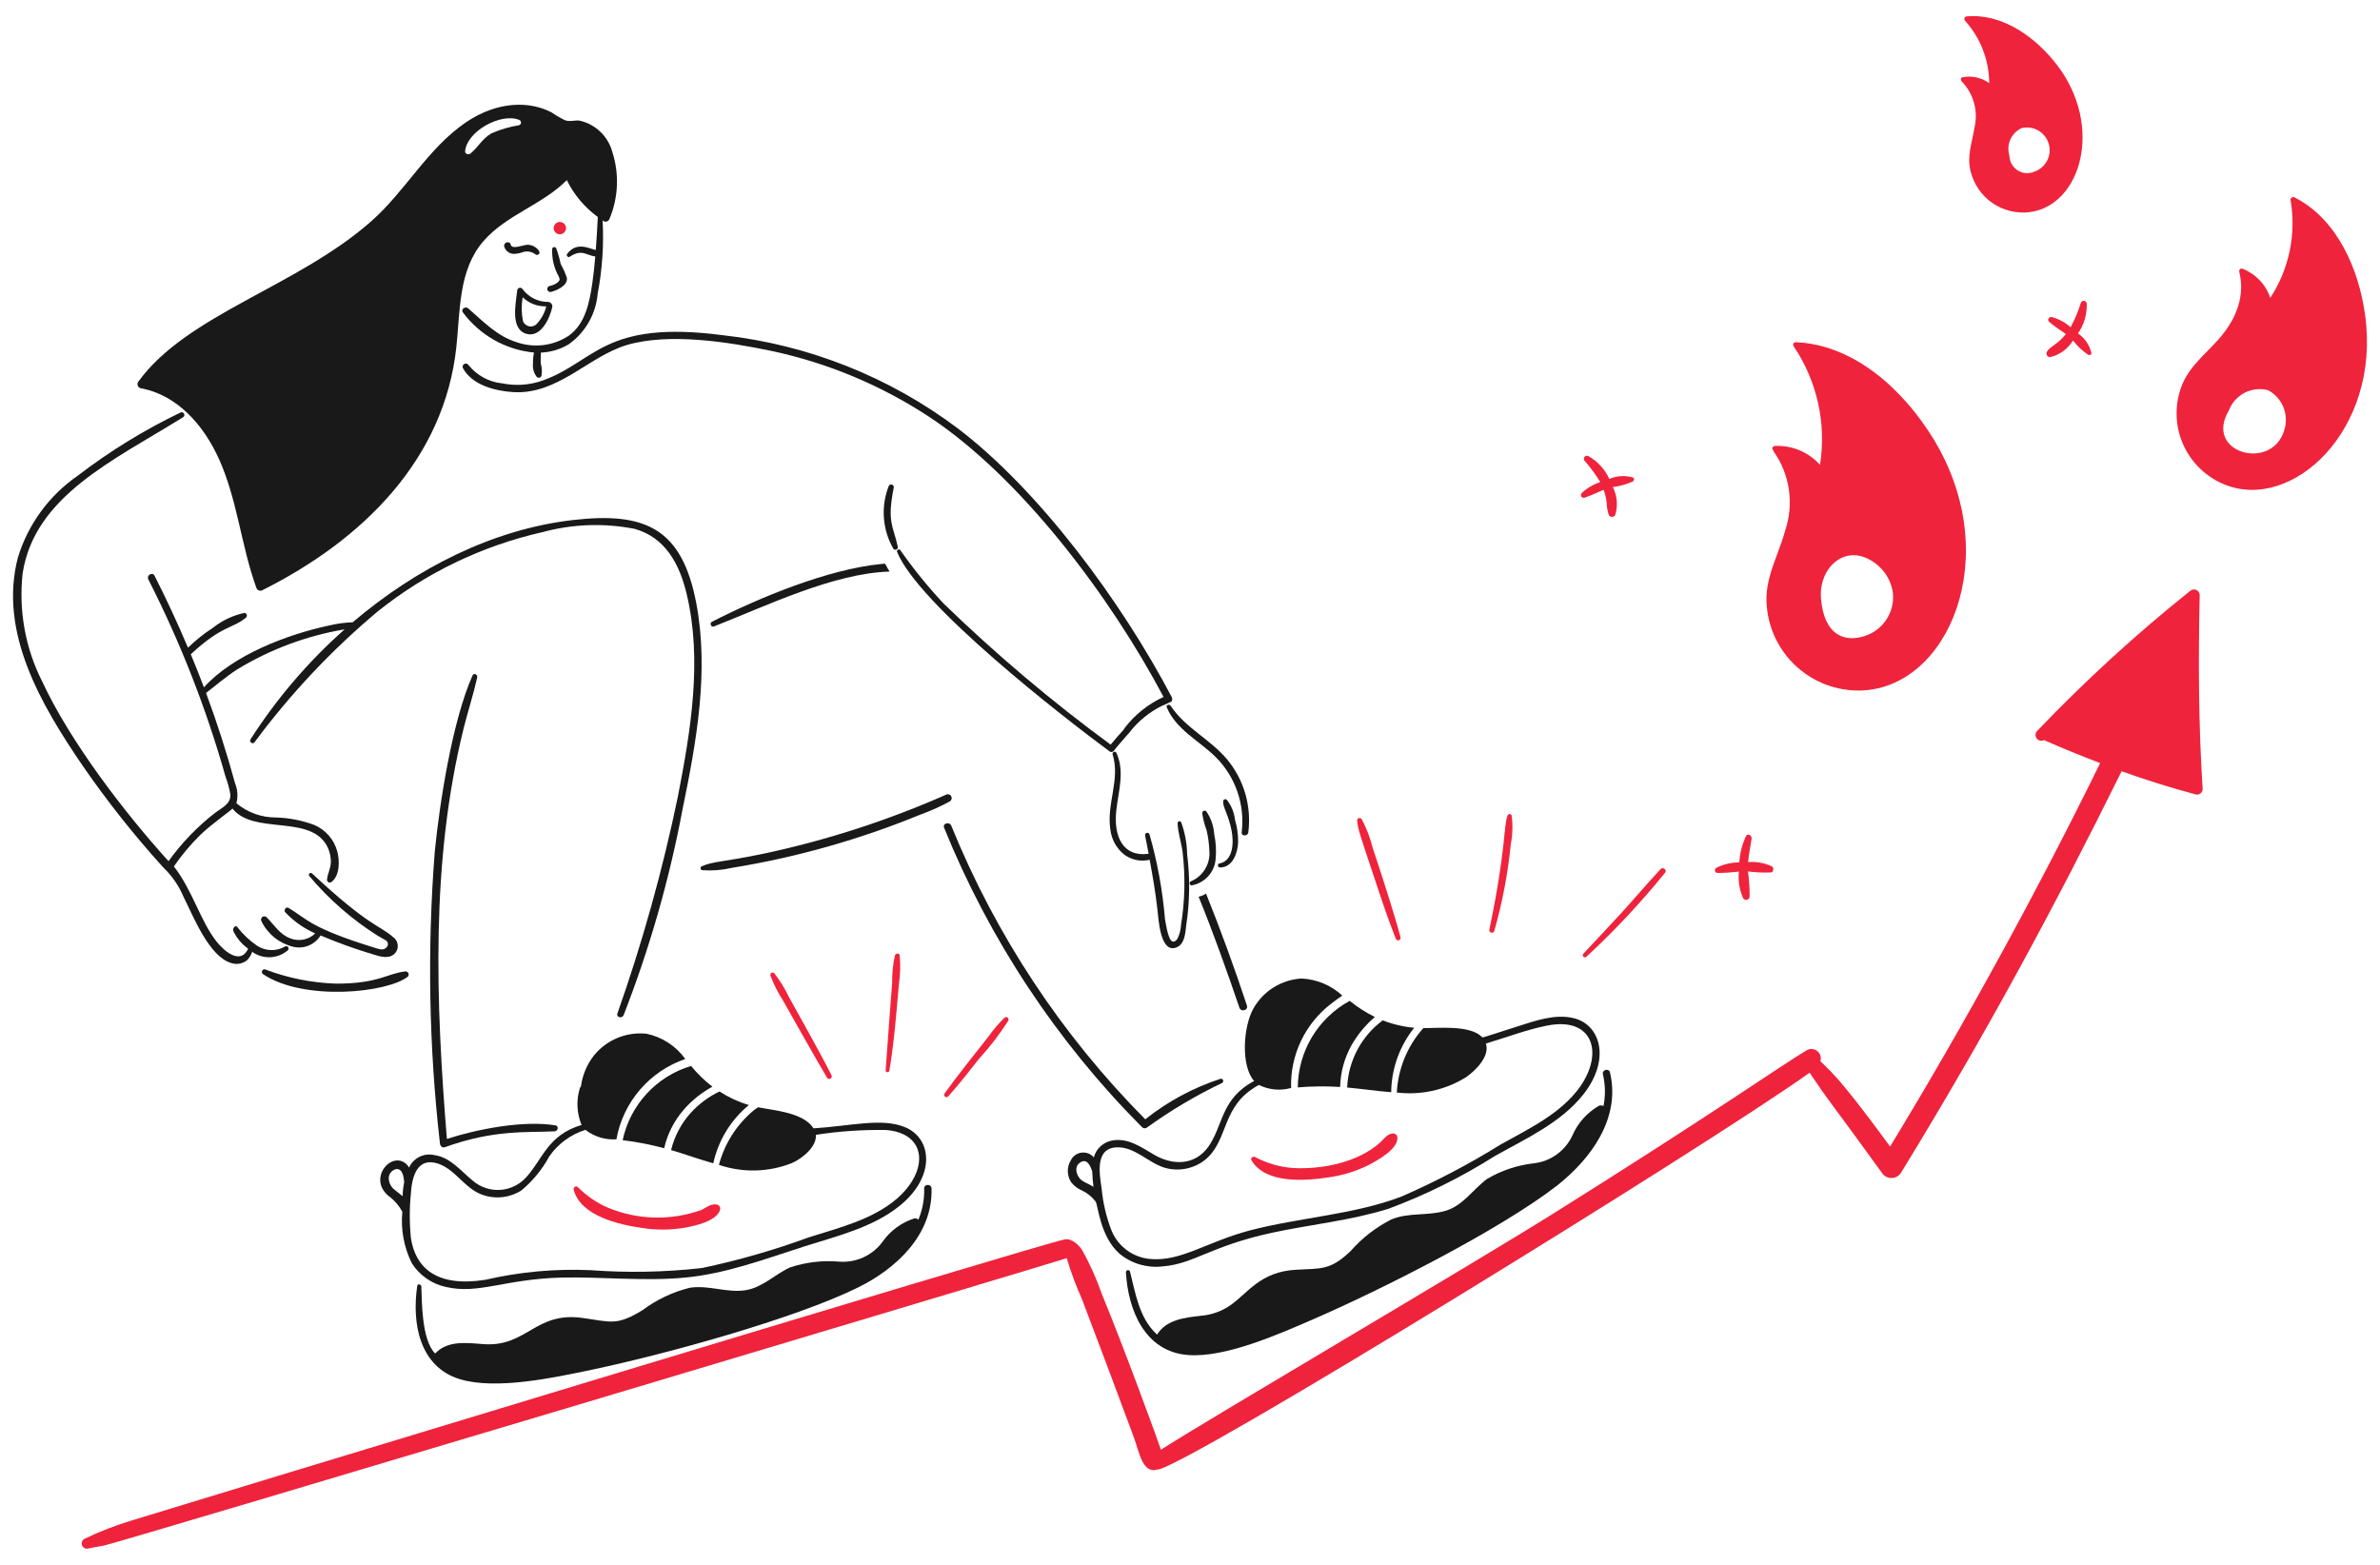 <svg width="146" height="96" viewBox="0 0 146 96" fill="none" xmlns="http://www.w3.org/2000/svg">
<path d="M57.145 72.91C57.136 72.624 56.689 72.616 56.694 72.91C56.712 73.566 56.59 74.218 56.339 74.824C56.306 74.793 56.267 74.769 56.223 74.756C56.179 74.743 56.133 74.74 56.089 74.748C55.314 74.994 54.64 75.483 54.166 76.143C53.864 76.567 53.457 76.906 52.985 77.127C52.513 77.347 51.992 77.44 51.472 77.398C50.457 77.311 49.434 77.432 48.467 77.753C47.541 78.169 46.779 78.983 45.756 79.148C44.616 79.338 43.47 78.819 42.319 79.001C41.273 79.259 40.289 79.724 39.426 80.368C37.823 81.356 37.467 81.091 35.728 80.853C32.806 80.443 32.313 82.683 29.605 82.456C28.601 82.379 27.449 82.228 26.695 83.035C25.847 82.195 25.883 79.752 25.847 78.921C25.838 78.783 25.613 78.74 25.596 78.887C25.258 81.156 25.717 83.858 28.219 84.612C30.429 85.282 33.987 84.522 36.378 84.014C40.776 83.089 48.69 80.923 52.607 78.998C54.962 77.847 57.227 75.759 57.145 72.91ZM42.361 68.285C41.782 68.932 41.372 69.711 41.167 70.555C42.016 70.805 42.881 71.118 43.756 71.369C44.061 69.965 44.83 68.705 45.939 67.792H45.93C45.296 67.6 44.692 67.32 44.137 66.961C43.464 67.282 42.861 67.732 42.361 68.285Z" fill="#191919"/>
<path d="M27.371 78.955C29.358 79.415 30.953 78.469 34.455 78.375C36.984 78.323 39.521 78.617 42.05 78.375C44.578 78.132 46.969 77.223 49.359 76.46C51.342 75.829 53.533 75.309 55.188 73.975C57.38 72.211 57.21 69.877 55.543 69.16C54.099 68.552 52.181 69.084 49.905 69.221C49.282 68.242 47.478 68.126 46.51 67.929C46.41 67.988 46.315 68.055 46.224 68.128C45.19 68.993 44.448 70.158 44.102 71.462C45.563 71.958 47.153 71.918 48.587 71.35C49.236 71.055 50.11 70.345 50.05 69.618C51.471 69.399 52.907 69.3 54.345 69.323C56.894 69.518 56.99 71.845 54.995 73.558C53.497 74.831 51.453 75.325 49.626 75.905C47.484 76.691 45.288 77.322 43.056 77.792C40.785 78.048 38.495 78.091 36.216 77.922C34.054 77.826 31.89 78.024 29.782 78.511C26.809 78.985 25.495 77.801 25.209 75.965C25.114 75.041 25.114 74.109 25.209 73.185C25.27 72.189 25.599 70.951 26.889 71.392C27.92 71.747 28.465 72.836 29.479 73.254C29.887 73.421 30.329 73.487 30.767 73.446C31.206 73.405 31.629 73.259 31.999 73.02C32.69 72.44 33.266 71.735 33.696 70.942C34.233 70.168 35.013 69.595 35.913 69.314C36.453 69.734 37.13 69.941 37.813 69.894C38.014 68.771 38.512 67.721 39.255 66.855C39.998 65.989 40.959 65.337 42.038 64.966C41.466 64.171 40.617 63.618 39.657 63.417C39.052 63.353 38.44 63.441 37.877 63.674C37.315 63.907 36.819 64.277 36.436 64.75C36.004 65.3 35.729 65.956 35.639 66.65C35.6 66.684 35.574 66.729 35.563 66.78C35.343 67.515 35.382 68.304 35.676 69.014C33.601 69.633 33.3 71.094 32.307 72.192C31.901 72.661 31.326 72.95 30.707 72.996C30.089 73.041 29.477 72.84 29.007 72.435C28.254 71.827 27.648 71.006 26.635 70.859C26.328 70.791 26.008 70.83 25.727 70.97C25.446 71.111 25.222 71.343 25.093 71.629C25.035 71.519 24.952 71.424 24.85 71.352C24.09 70.773 22.976 71.856 23.43 72.867C23.554 73.108 23.737 73.314 23.962 73.465C24.257 73.707 24.501 74.004 24.681 74.34C24.576 75.431 24.78 76.529 25.27 77.509C25.507 77.877 25.815 78.195 26.175 78.443C26.536 78.691 26.943 78.865 27.371 78.955ZM24.103 72.901C24.016 72.809 23.949 72.7 23.905 72.581C23.862 72.462 23.843 72.336 23.85 72.209C23.867 72.091 23.919 71.98 24.001 71.893C24.082 71.806 24.189 71.746 24.306 71.721C24.729 71.686 24.758 72.261 24.796 72.495C24.741 72.789 24.706 73.087 24.693 73.386C24.504 73.213 24.271 73.056 24.106 72.901H24.103Z" fill="#191919"/>
<path d="M38.197 69.948C39.056 70.05 39.907 70.215 40.743 70.442C40.94 69.575 41.347 68.769 41.929 68.095C42.429 67.516 43.031 67.031 43.704 66.666C43.219 66.296 42.78 65.868 42.396 65.394C41.352 65.706 40.411 66.293 39.672 67.095C38.933 67.896 38.423 68.882 38.197 69.948ZM98.764 65.792C98.696 65.505 98.262 65.627 98.332 65.912C98.481 66.549 98.493 67.211 98.366 67.853C98.323 67.831 98.277 67.818 98.229 67.815C98.182 67.812 98.134 67.819 98.089 67.835C97.365 68.25 96.793 68.888 96.46 69.654C96.245 70.122 95.911 70.526 95.492 70.827C95.073 71.128 94.583 71.314 94.07 71.369C93.068 71.485 92.101 71.809 91.232 72.32C90.365 72.952 89.76 73.956 88.686 74.277C87.594 74.606 86.416 74.364 85.342 74.814C84.399 75.295 83.556 75.95 82.856 76.745C81.612 77.939 81.069 77.809 79.487 77.897C77.311 78.023 76.564 79.31 75.495 80.062C74.958 80.439 74.33 80.666 73.676 80.72C72.681 80.833 71.555 80.948 70.983 81.872C70.966 81.863 70.957 81.846 70.94 81.838C69.876 80.833 69.658 79.352 69.32 78.01C69.311 77.981 69.292 77.956 69.266 77.94C69.24 77.924 69.21 77.917 69.18 77.921C69.15 77.925 69.122 77.94 69.102 77.963C69.082 77.985 69.07 78.014 69.069 78.044C69.199 80.382 70.238 82.928 72.88 83.128C75.136 83.301 78.344 81.9 80.632 80.902C84.689 79.14 91.997 75.46 95.502 72.744C97.606 71.091 99.43 68.596 98.764 65.792ZM79.612 66.71C80.476 66.637 81.344 66.628 82.21 66.683C82.231 65.771 82.478 64.879 82.929 64.085C83.302 63.445 83.779 62.872 84.34 62.388C83.789 62.12 83.272 61.788 82.799 61.4C81.842 61.92 81.042 62.687 80.481 63.62C79.921 64.554 79.621 65.621 79.612 66.71Z" fill="#191919"/>
<path d="M71.339 77.69C73.254 77.53 74.221 76.46 78.016 75.629C80.398 75.118 82.84 74.884 85.169 74.157C87.449 73.309 89.634 72.226 91.691 70.927C93.579 69.863 95.752 68.883 97.129 67.142C98.838 64.976 98.168 62.838 96.521 62.458C95.396 62.188 94.174 62.622 93.118 62.96C90.632 63.759 90.99 63.653 90.901 63.609C90.157 62.865 88.195 63.082 87.315 63.072C86.337 64.165 85.763 65.56 85.687 67.024C87.16 67.201 88.65 66.874 89.914 66.098C90.511 65.691 91.412 64.798 91.152 64.019C92.416 63.647 93.646 63.161 94.945 62.91C97.732 62.378 98.394 64.605 96.911 66.695C95.733 68.332 93.776 69.25 92.062 70.211C90.114 71.419 88.082 72.486 85.982 73.403C83.061 74.521 79.787 74.672 76.647 75.49C74.013 76.197 72.446 77.396 70.584 77.238C70.069 77.198 69.575 77.018 69.155 76.718C68.735 76.417 68.405 76.007 68.202 75.532C67.873 74.694 67.663 73.813 67.579 72.917C67.449 72.016 67.155 70.44 68.505 70.387C69.614 70.344 70.419 71.323 71.433 71.635C71.853 71.758 72.297 71.781 72.728 71.7C73.158 71.618 73.564 71.436 73.91 71.167C75.412 69.962 74.872 67.823 77.226 66.56C77.831 66.86 78.524 66.928 79.175 66.751H79.201C79.171 65.749 79.38 64.755 79.813 63.851C80.245 62.947 80.887 62.16 81.686 61.555C81.886 61.398 82.111 61.234 82.344 61.078C81.658 60.443 80.77 60.072 79.836 60.03C79.231 60.066 78.645 60.253 78.13 60.573C77.616 60.894 77.19 61.339 76.892 61.866C76.251 63.002 76.118 65.414 76.935 66.317C74.876 67.413 75.047 69.053 74.123 70.353C73.292 71.514 71.924 71.504 70.797 70.838C70.01 70.382 69.213 69.799 68.251 69.963C67.98 70.007 67.727 70.129 67.522 70.313C67.318 70.497 67.171 70.737 67.1 71.003C67.01 70.897 66.894 70.814 66.764 70.763C66.634 70.712 66.493 70.694 66.355 70.71C66.216 70.727 66.084 70.777 65.969 70.856C65.854 70.936 65.761 71.043 65.697 71.167C65.568 71.373 65.501 71.611 65.504 71.854C65.507 72.096 65.581 72.333 65.715 72.535C65.89 72.757 66.12 72.93 66.381 73.037C66.704 73.192 66.986 73.421 67.204 73.705C67.356 73.857 67.454 75.858 68.702 76.935C69.069 77.231 69.491 77.45 69.944 77.58C70.397 77.709 70.871 77.747 71.339 77.69ZM66.388 72.434C66.077 72.233 65.843 71.628 66.224 71.343C66.64 71.031 66.865 71.438 67.003 71.871C67.012 72.184 67.037 72.496 67.079 72.806C66.853 72.667 66.585 72.562 66.388 72.434Z" fill="#191919"/>
<path d="M82.641 66.718C83.524 66.794 84.433 66.935 85.342 67.004C85.358 65.566 85.855 64.174 86.754 63.052C86.092 62.992 85.442 62.839 84.823 62.596C84.174 63.077 83.642 63.696 83.264 64.409C82.887 65.123 82.674 65.912 82.641 66.718ZM32.385 15.016C32.142 14.999 31.407 15.345 31.328 15.007C31.268 14.747 30.878 14.86 30.93 15.119C30.968 15.253 31.048 15.37 31.16 15.453C31.271 15.535 31.407 15.579 31.545 15.575C31.738 15.565 31.928 15.524 32.108 15.455C32.239 15.421 32.376 15.418 32.508 15.446C32.64 15.475 32.763 15.534 32.868 15.619C32.897 15.635 32.931 15.642 32.964 15.638C32.997 15.633 33.028 15.618 33.051 15.594C33.075 15.571 33.09 15.54 33.094 15.507C33.099 15.474 33.092 15.44 33.076 15.411C33.001 15.294 32.899 15.197 32.779 15.129C32.659 15.06 32.523 15.021 32.385 15.016ZM34.195 17.337C34.053 17.444 33.886 17.516 33.71 17.545C33.662 17.558 33.621 17.589 33.596 17.632C33.571 17.675 33.563 17.726 33.576 17.774C33.589 17.823 33.62 17.864 33.663 17.889C33.706 17.914 33.757 17.921 33.805 17.909C34.169 17.814 34.836 17.52 34.775 17.051C34.677 16.754 34.55 16.466 34.395 16.194C34.326 15.864 34.233 15.54 34.118 15.224C34.104 15.202 34.085 15.183 34.061 15.172C34.037 15.161 34.011 15.156 33.985 15.16C33.959 15.164 33.934 15.175 33.915 15.193C33.895 15.211 33.882 15.234 33.875 15.259C33.844 15.851 33.982 16.44 34.274 16.956C34.343 17.138 34.376 17.18 34.195 17.337ZM32.056 17.736C32.035 17.704 32.006 17.68 31.97 17.666C31.935 17.652 31.896 17.649 31.86 17.659C31.823 17.669 31.791 17.689 31.767 17.719C31.743 17.748 31.729 17.784 31.727 17.822C31.657 18.558 31.277 20.152 32.264 20.472C33.176 20.767 33.754 19.484 33.884 18.81C33.885 18.742 33.862 18.676 33.819 18.624C33.776 18.571 33.716 18.536 33.65 18.523C33.34 18.528 33.035 18.459 32.758 18.322C32.48 18.185 32.24 17.984 32.056 17.736ZM33.511 18.793C33.407 19.218 33.188 19.607 32.879 19.918C32.816 19.968 32.742 20.002 32.663 20.018C32.585 20.034 32.504 20.031 32.426 20.01C32.349 19.989 32.277 19.95 32.218 19.897C32.158 19.843 32.112 19.776 32.082 19.701C31.985 19.219 31.979 18.722 32.065 18.238C32.256 18.422 32.483 18.567 32.732 18.662C32.98 18.757 33.245 18.802 33.511 18.793ZM54.512 29.836C54.273 30.454 54.174 31.117 54.223 31.778C54.273 32.439 54.469 33.081 54.798 33.656C54.817 33.686 54.846 33.708 54.88 33.719C54.914 33.729 54.951 33.728 54.983 33.714C55.016 33.701 55.043 33.676 55.06 33.645C55.077 33.614 55.082 33.577 55.075 33.543C54.8 32.261 54.399 32.055 54.824 29.932C54.837 29.89 54.832 29.846 54.812 29.808C54.792 29.769 54.757 29.741 54.716 29.728C54.675 29.715 54.63 29.72 54.592 29.74C54.553 29.76 54.525 29.795 54.512 29.836ZM34.074 69.039C32.117 68.719 29.305 69.26 27.414 69.871C26.73 61.454 26.413 52.863 28.445 44.669C28.705 43.63 29.042 42.599 29.276 41.553C29.311 41.388 29.068 41.259 28.991 41.431C27.76 44.178 26.965 49.252 26.67 52.257C26.203 58.223 26.311 64.22 26.99 70.166C27.007 70.296 27.129 70.434 27.275 70.383C30.35 69.276 32.332 69.494 34.022 69.404C34.23 69.394 34.298 69.076 34.074 69.039ZM17.801 57.564C17.144 57.312 16.831 56.75 16.357 56.272C16.322 56.238 16.277 56.217 16.228 56.214C16.18 56.211 16.131 56.226 16.093 56.255C16.054 56.285 16.027 56.327 16.017 56.374C16.007 56.422 16.014 56.472 16.037 56.514C16.226 56.902 16.498 57.243 16.833 57.514C17.168 57.784 17.558 57.978 17.977 58.081C18.295 58.159 18.63 58.134 18.934 58.009C19.237 57.885 19.493 57.667 19.666 57.388C20.717 57.835 21.792 58.223 22.887 58.549C23.329 58.688 23.9 58.87 24.255 58.454C24.313 58.382 24.355 58.299 24.38 58.21C24.404 58.121 24.409 58.028 24.395 57.937C24.381 57.846 24.349 57.758 24.299 57.68C24.25 57.602 24.185 57.535 24.108 57.484C23.303 56.767 22.637 56.851 19.146 53.587C19.135 53.576 19.122 53.568 19.108 53.562C19.094 53.556 19.079 53.553 19.063 53.553C19.048 53.553 19.033 53.556 19.019 53.562C19.005 53.568 18.992 53.576 18.981 53.587C18.97 53.598 18.962 53.611 18.956 53.625C18.95 53.639 18.947 53.654 18.947 53.669C18.947 53.685 18.95 53.7 18.956 53.714C18.962 53.728 18.971 53.741 18.982 53.752C20.179 55.175 21.589 56.406 23.162 57.4C23.231 57.448 23.484 57.569 23.672 57.69C23.704 57.71 23.731 57.737 23.751 57.768C23.772 57.799 23.786 57.834 23.793 57.871C23.8 57.907 23.799 57.945 23.79 57.982C23.781 58.018 23.765 58.052 23.743 58.082C23.515 58.379 23.202 58.196 22.907 58.119C19.071 56.928 18.879 56.416 17.711 55.702C17.538 55.599 17.382 55.832 17.503 55.971C18.022 56.521 18.646 56.96 19.339 57.263C19.139 57.457 18.888 57.588 18.615 57.642C18.342 57.695 18.059 57.668 17.801 57.564Z" fill="#191919"/>
<path d="M42.709 36.987C41.832 32.409 39.582 31.388 35.139 31.904C30.189 32.477 25.497 34.889 21.635 38.176C21.161 38.192 20.689 38.256 20.226 38.365C17.607 38.919 14.298 40.189 12.51 42.165C12.25 41.48 11.982 40.804 11.704 40.139C13.642 38.333 14.281 38.579 15.099 37.878C15.121 37.855 15.136 37.826 15.142 37.795C15.148 37.764 15.145 37.732 15.133 37.703C15.121 37.673 15.101 37.648 15.075 37.63C15.049 37.612 15.018 37.602 14.987 37.601C14.284 37.754 13.627 38.066 13.064 38.513C12.514 38.869 12.001 39.278 11.531 39.734C10.899 38.236 10.215 36.763 9.479 35.317C9.348 35.066 8.977 35.291 9.099 35.545C11.07 39.416 12.657 43.471 13.836 47.652C13.971 48.005 14.07 48.37 14.131 48.743C14.165 49.332 13.611 49.549 13.213 49.851C12.117 50.701 11.148 51.705 10.338 52.831C7.614 49.824 4.309 45.503 2.594 41.82C1.553 39.767 1.135 37.456 1.39 35.169C2.12 30.431 6.954 28.253 11.237 25.593C11.272 25.57 11.297 25.534 11.307 25.493C11.316 25.452 11.31 25.409 11.289 25.373C11.268 25.336 11.234 25.309 11.194 25.297C11.153 25.285 11.11 25.289 11.072 25.308C8.843 26.38 6.73 27.678 4.768 29.184C3.02 30.391 1.73 32.152 1.104 34.182C-0.117 38.804 2.559 43.292 5.062 46.963C6.573 49.154 8.227 51.242 10.014 53.214C10.548 53.723 10.972 54.337 11.258 55.017C11.866 56.225 12.825 58.682 14.182 59.08C14.344 59.134 14.517 59.147 14.686 59.118C14.854 59.09 15.013 59.02 15.148 58.914C15.296 58.769 15.407 58.589 15.47 58.391C15.793 58.624 16.185 58.741 16.583 58.723C16.982 58.706 17.362 58.553 17.663 58.292C17.688 58.267 17.703 58.234 17.705 58.2C17.708 58.164 17.698 58.13 17.676 58.102C17.655 58.074 17.625 58.055 17.59 58.048C17.556 58.041 17.52 58.047 17.49 58.064C17.228 58.217 16.929 58.294 16.626 58.286C16.323 58.278 16.028 58.186 15.774 58.021C15.309 57.703 14.898 57.315 14.554 56.869C14.432 56.711 14.25 56.973 14.311 57.112C14.512 57.539 14.819 57.908 15.202 58.184C15.236 58.21 15.196 58.26 15.16 58.319C14.655 59.168 13.696 58.276 13.307 57.791C12.31 56.556 11.799 54.592 10.666 53.155C11.149 52.451 11.7 51.795 12.311 51.198C12.96 50.568 14.211 49.696 14.259 49.602C15.525 51.198 18.842 50.007 19.976 51.759C20.188 52.093 20.299 52.481 20.296 52.876C20.296 53.275 20.087 53.595 20.061 53.976C20.062 54.005 20.07 54.034 20.084 54.059C20.099 54.085 20.12 54.106 20.146 54.121C20.171 54.136 20.2 54.144 20.229 54.144C20.258 54.144 20.287 54.137 20.313 54.123C20.85 53.751 20.845 52.807 20.693 52.244C20.597 51.881 20.419 51.545 20.173 51.261C19.927 50.977 19.619 50.754 19.273 50.607C18.527 50.329 17.739 50.175 16.943 50.151C16.051 50.158 15.185 49.848 14.501 49.275C14.608 48.877 14.581 48.454 14.425 48.072C13.914 46.193 13.318 44.337 12.64 42.512C13.272 42.026 13.87 41.507 14.54 41.074C16.563 39.839 18.803 39.002 21.141 38.609C18.913 40.583 16.97 42.855 15.365 45.361C15.27 45.508 15.495 45.682 15.608 45.543C17.808 42.572 20.351 39.872 23.185 37.498C26.136 35.139 29.584 33.48 33.269 32.648C35.11 32.147 37.042 32.076 38.915 32.441C40.82 32.96 41.695 34.632 42.119 36.425C43.098 40.495 42.37 44.842 41.582 48.878C40.647 53.387 39.408 57.828 37.876 62.171C37.789 62.413 38.162 62.508 38.256 62.275C39.848 58.193 41.057 53.972 41.867 49.666C42.716 45.552 43.512 41.18 42.709 36.987ZM74.873 66.181C73.198 66.727 71.634 67.569 70.256 68.667C65.138 63.511 61.093 57.39 58.357 50.66C58.245 50.391 57.803 50.504 57.916 50.781C60.7 57.651 64.828 63.895 70.057 69.149C70.094 69.187 70.142 69.211 70.194 69.218C70.246 69.224 70.299 69.212 70.343 69.184C71.799 68.132 73.347 67.213 74.968 66.438C74.996 66.422 75.019 66.396 75.03 66.365C75.041 66.334 75.041 66.3 75.03 66.269C75.018 66.238 74.996 66.212 74.968 66.196C74.939 66.18 74.905 66.174 74.873 66.181ZM58.089 48.73C54.467 50.333 50.688 51.556 46.813 52.378C44.33 52.895 43.779 52.827 43.037 53.149C43.015 53.162 42.998 53.181 42.987 53.204C42.977 53.227 42.973 53.253 42.977 53.278C42.981 53.303 42.992 53.326 43.008 53.345C43.025 53.364 43.047 53.377 43.072 53.383C43.678 53.428 44.288 53.381 44.88 53.244C48.855 52.599 52.743 51.501 56.468 49.971C57.092 49.747 57.697 49.475 58.278 49.157C58.324 49.126 58.357 49.079 58.372 49.026C58.388 48.972 58.384 48.916 58.361 48.865C58.339 48.814 58.299 48.773 58.249 48.748C58.2 48.724 58.143 48.717 58.089 48.73Z" fill="#191919"/>
<path d="M24.885 59.591C23.753 59.712 23.25 60.344 20.625 60.344C19.131 60.297 17.656 60.002 16.26 59.469C16.223 59.461 16.184 59.466 16.15 59.484C16.116 59.501 16.09 59.53 16.075 59.566C16.061 59.601 16.059 59.64 16.07 59.676C16.082 59.713 16.106 59.744 16.138 59.764C18.63 61.436 23.762 60.917 25.024 59.911C25.048 59.883 25.064 59.849 25.069 59.813C25.074 59.777 25.07 59.741 25.055 59.707C25.041 59.674 25.017 59.645 24.987 59.625C24.957 59.604 24.922 59.592 24.885 59.591Z" fill="#191919"/>
<path d="M34.343 14.375C34.418 14.375 34.491 14.353 34.554 14.311C34.616 14.27 34.665 14.21 34.694 14.141C34.722 14.071 34.73 13.995 34.715 13.921C34.701 13.848 34.664 13.78 34.611 13.727C34.558 13.674 34.49 13.637 34.417 13.623C34.343 13.608 34.267 13.616 34.197 13.644C34.128 13.673 34.068 13.722 34.027 13.784C33.985 13.847 33.963 13.92 33.963 13.995C33.964 14.096 34.004 14.192 34.075 14.263C34.146 14.334 34.242 14.374 34.343 14.375ZM35.191 72.988C35.617 74.594 37.953 75.127 39.348 75.327C40.229 75.471 41.128 75.468 42.008 75.317C42.632 75.205 43.966 74.919 44.173 74.218C44.184 74.179 44.185 74.139 44.177 74.1C44.169 74.06 44.153 74.023 44.129 73.992C44.104 73.96 44.073 73.934 44.038 73.916C44.002 73.898 43.962 73.889 43.922 73.889C43.584 73.845 43.324 74.088 43.03 74.227C41.166 74.898 39.118 74.848 37.288 74.088C36.607 73.792 35.988 73.368 35.464 72.841C35.441 72.814 35.408 72.796 35.373 72.789C35.337 72.783 35.301 72.789 35.269 72.806C35.237 72.823 35.212 72.85 35.198 72.883C35.184 72.916 35.181 72.953 35.191 72.988ZM76.777 71.195C77.661 72.651 80.103 72.442 81.523 72.226C82.383 72.106 83.217 71.846 83.992 71.455C84.528 71.169 85.758 70.494 85.724 69.792C85.723 69.753 85.713 69.714 85.695 69.678C85.677 69.643 85.651 69.612 85.62 69.588C85.588 69.564 85.551 69.547 85.513 69.539C85.474 69.531 85.433 69.532 85.395 69.541C85.074 69.585 84.901 69.879 84.667 70.087C83.327 71.303 81.095 71.759 79.297 71.654C78.488 71.591 77.701 71.361 76.986 70.979C76.856 70.919 76.682 71.057 76.777 71.195Z" fill="#EF233C"/>
<path d="M135.122 48.41C134.862 44.438 134.853 40.469 134.939 36.503C134.937 36.434 134.916 36.368 134.877 36.312C134.838 36.256 134.783 36.212 134.72 36.186C134.656 36.16 134.587 36.154 134.52 36.167C134.453 36.18 134.391 36.213 134.342 36.26C131.027 38.91 127.893 41.779 124.963 44.848C124.907 44.91 124.874 44.989 124.87 45.072C124.866 45.156 124.892 45.237 124.943 45.303C124.994 45.37 125.066 45.416 125.147 45.434C125.228 45.452 125.314 45.441 125.388 45.403C126.524 45.904 127.673 46.375 128.834 46.814C125.115 54.389 120.655 62.604 115.948 70.336C114.13 67.859 113.562 67.182 112.925 66.412C112.531 65.954 112.112 65.517 111.67 65.105C111.705 64.993 111.705 64.873 111.67 64.761C111.636 64.649 111.568 64.55 111.476 64.478C111.383 64.406 111.271 64.363 111.154 64.356C111.037 64.349 110.921 64.377 110.821 64.438C109.204 65.404 104.919 68.42 95.285 74.45C90.117 77.689 73.955 87.163 71.218 88.938C71.121 88.615 68.948 82.659 67.589 79.377C67.266 78.451 66.865 77.554 66.389 76.697C66.19 76.393 65.763 75.955 65.311 76.036C63.928 76.282 8.647 93.09 8.083 93.277C7.082 93.577 6.106 93.956 5.165 94.411C5.099 94.452 5.05 94.515 5.026 94.588C5.003 94.662 5.007 94.742 5.037 94.813C5.067 94.885 5.122 94.942 5.192 94.977C5.261 95.011 5.34 95.019 5.415 95C5.782 94.916 5.89 94.907 6.377 94.818C7.303 94.633 64.984 77.357 65.439 77.186C65.694 78.046 66.007 78.888 66.375 79.706C66.817 80.846 69.363 87.63 69.562 88.193C69.892 89.113 70.089 90.403 70.974 90.159C72.287 90.29 104.849 70.226 111.01 65.807C112.302 67.742 112.043 67.241 115.435 71.938C115.498 72.039 115.585 72.123 115.689 72.181C115.793 72.239 115.91 72.269 116.029 72.269C116.148 72.269 116.265 72.239 116.368 72.181C116.472 72.123 116.559 72.039 116.622 71.938C121.847 63.412 126.035 55.636 130.15 47.314C131.639 47.851 133.152 48.325 134.688 48.734C134.738 48.748 134.791 48.75 134.842 48.74C134.893 48.73 134.942 48.709 134.983 48.678C135.025 48.647 135.059 48.606 135.083 48.56C135.107 48.514 135.12 48.462 135.122 48.41Z" fill="#EF233C"/>
<path d="M108.69 53.148C108.236 52.937 107.735 52.847 107.236 52.888C107.279 52.403 107.382 51.935 107.452 51.45C107.478 51.26 107.21 51.086 107.106 51.303C106.867 51.806 106.729 52.35 106.698 52.905C106.206 52.907 105.72 53.022 105.279 53.242C105.248 53.262 105.224 53.291 105.211 53.324C105.198 53.358 105.196 53.395 105.206 53.43C105.215 53.465 105.236 53.496 105.265 53.519C105.293 53.541 105.328 53.553 105.365 53.554C105.802 53.551 106.239 53.522 106.673 53.468C106.615 54.027 106.705 54.591 106.932 55.105C106.957 55.144 106.993 55.174 107.036 55.192C107.078 55.209 107.126 55.212 107.17 55.2C107.215 55.188 107.255 55.163 107.283 55.127C107.312 55.091 107.329 55.047 107.331 55C107.334 54.485 107.3 53.97 107.227 53.459C107.7 53.523 108.179 53.543 108.656 53.52C108.812 53.485 108.821 53.224 108.69 53.148ZM100.178 29.297C99.698 29.153 99.182 29.183 98.722 29.384C98.455 28.792 98.006 28.3 97.441 27.981C97.401 27.959 97.356 27.953 97.312 27.962C97.268 27.971 97.229 27.995 97.202 28.031C97.174 28.066 97.16 28.11 97.162 28.155C97.164 28.2 97.182 28.242 97.213 28.275C97.57 28.678 97.889 29.113 98.165 29.575C97.742 29.713 97.354 29.943 97.03 30.25C97.004 30.276 96.987 30.311 96.982 30.348C96.978 30.385 96.985 30.423 97.004 30.455C97.022 30.488 97.052 30.513 97.086 30.528C97.121 30.542 97.159 30.545 97.195 30.535C97.603 30.406 97.984 30.206 98.373 30.05C98.466 30.308 98.53 30.576 98.563 30.848C98.567 31.104 98.611 31.358 98.693 31.601C98.714 31.634 98.742 31.662 98.776 31.681C98.811 31.7 98.849 31.71 98.888 31.71C98.927 31.71 98.966 31.7 99 31.681C99.034 31.662 99.063 31.634 99.083 31.601C99.262 31.029 99.21 30.41 98.936 29.877C99.365 29.831 99.784 29.714 100.175 29.531C100.255 29.471 100.273 29.332 100.178 29.297ZM127.475 20.455C127.841 19.921 128.029 19.284 128.011 18.637C128.01 18.593 127.993 18.551 127.964 18.518C127.935 18.485 127.895 18.464 127.852 18.457C127.808 18.451 127.764 18.46 127.727 18.484C127.689 18.507 127.661 18.542 127.648 18.584C127.486 19.099 127.278 19.598 127.025 20.074C126.69 19.781 126.293 19.567 125.863 19.451C125.711 19.416 125.559 19.615 125.699 19.736C126.011 20.022 126.383 20.239 126.73 20.496C126.144 21.206 125.799 21.212 125.569 21.57C125.549 21.605 125.538 21.644 125.538 21.684C125.538 21.724 125.549 21.764 125.569 21.798C125.589 21.832 125.618 21.861 125.654 21.88C125.689 21.899 125.728 21.909 125.768 21.908C126.059 21.84 126.332 21.714 126.573 21.538C126.814 21.363 127.017 21.141 127.171 20.886C127.43 21.232 127.747 21.531 128.107 21.769C128.183 21.804 128.314 21.76 128.298 21.657C128.182 21.168 127.888 20.74 127.475 20.455ZM126.184 3.983C124.898 2.307 122.867 0.814 120.659 1.004C120.628 1.005 120.598 1.014 120.573 1.032C120.547 1.049 120.527 1.073 120.515 1.102C120.503 1.13 120.5 1.162 120.505 1.192C120.511 1.222 120.525 1.251 120.546 1.273C121.492 2.324 122.019 3.686 122.028 5.1C121.795 4.932 121.531 4.813 121.251 4.751C120.971 4.688 120.681 4.683 120.399 4.737C120.252 4.763 120.269 4.953 120.365 5.023C120.714 5.389 120.967 5.836 121.099 6.325C121.232 6.813 121.241 7.327 121.125 7.82C120.978 8.755 120.64 9.577 120.891 10.53C121.086 11.312 121.56 11.996 122.223 12.454C122.886 12.911 123.694 13.111 124.494 13.016C127.664 12.622 129.068 7.743 126.184 3.983ZM124.824 10.519C124.659 10.597 124.476 10.632 124.293 10.621C124.11 10.61 123.933 10.553 123.778 10.456C123.623 10.358 123.495 10.224 123.405 10.064C123.316 9.904 123.268 9.724 123.266 9.541C123.166 9.218 123.187 8.87 123.323 8.561C123.46 8.253 123.704 8.004 124.01 7.861C124.356 7.776 124.721 7.826 125.031 8.002C125.34 8.178 125.57 8.466 125.675 8.806C125.779 9.146 125.749 9.514 125.591 9.832C125.432 10.151 125.158 10.398 124.824 10.521V10.519ZM118.6 26.915C116.792 23.961 113.785 21.148 110.156 20.992C110.129 20.992 110.102 21 110.079 21.014C110.055 21.027 110.036 21.047 110.022 21.07C110.008 21.094 110 21.12 110 21.148C109.999 21.175 110.005 21.202 110.018 21.226C111.468 23.361 112.05 25.968 111.646 28.517C111.3 28.131 110.873 27.827 110.395 27.626C109.918 27.425 109.401 27.334 108.883 27.357C108.853 27.358 108.823 27.368 108.798 27.385C108.772 27.403 108.753 27.427 108.741 27.455C108.729 27.484 108.726 27.515 108.731 27.545C108.736 27.575 108.75 27.603 108.771 27.626L108.797 27.652C108.798 27.673 108.804 27.694 108.814 27.713C109.3 28.404 109.617 29.2 109.738 30.036C109.86 30.873 109.784 31.726 109.516 32.527C109.091 34.113 108.216 35.491 108.381 37.195C108.502 38.617 109.157 39.941 110.215 40.9C111.272 41.859 112.654 42.382 114.081 42.363C119.532 42.279 122.997 34.103 118.6 26.915ZM114.344 39.032C113.079 39.427 111.888 38.895 111.706 36.72C111.573 35.129 112.737 33.721 114.228 34.136C114.719 34.294 115.157 34.586 115.492 34.979C115.826 35.373 116.043 35.852 116.119 36.363C116.182 36.945 116.038 37.531 115.714 38.018C115.39 38.506 114.905 38.864 114.344 39.032ZM145.09 19.355C144.71 16.55 143.4 13.449 140.751 12.107C140.723 12.092 140.692 12.086 140.661 12.089C140.63 12.091 140.6 12.103 140.575 12.122C140.551 12.141 140.532 12.167 140.522 12.197C140.511 12.226 140.51 12.258 140.517 12.288C140.87 14.369 140.425 16.506 139.27 18.273C139.133 17.866 138.908 17.495 138.612 17.186C138.315 16.876 137.955 16.635 137.555 16.48C137.534 16.474 137.512 16.472 137.491 16.475C137.469 16.479 137.448 16.486 137.43 16.498C137.412 16.51 137.396 16.526 137.385 16.544C137.373 16.562 137.365 16.583 137.362 16.604C137.337 16.769 138.1 18.588 136.057 20.86C135.13 21.891 134.099 22.653 133.71 24.039C133.384 25.158 133.484 26.358 133.991 27.407C134.498 28.456 135.376 29.28 136.455 29.72C140.609 31.422 146.047 26.387 145.09 19.355ZM140.119 26.416C139.345 28.938 135.179 27.774 136.724 25.195C136.898 24.723 137.242 24.332 137.688 24.099C138.135 23.867 138.653 23.81 139.14 23.939C139.568 24.171 139.902 24.546 140.081 24.999C140.26 25.452 140.273 25.954 140.119 26.416Z" fill="#EF233C"/>
<path d="M37.564 9.327C37.436 8.849 37.179 8.415 36.82 8.075C36.462 7.734 36.016 7.499 35.532 7.396C35.22 7.37 34.969 7.482 34.666 7.378C34.384 7.246 34.115 7.089 33.861 6.911C32.523 6.189 30.524 6.18 28.561 7.519C26.231 9.115 24.871 11.727 22.766 13.581C18.2 17.609 11.457 19.289 8.468 23.436C8.449 23.47 8.437 23.509 8.434 23.549C8.431 23.588 8.438 23.628 8.453 23.664C8.468 23.701 8.491 23.734 8.521 23.76C8.551 23.787 8.586 23.806 8.624 23.816C10.911 24.232 12.513 26.128 13.431 28.155C14.565 30.663 14.791 33.481 15.726 36.059C15.737 36.096 15.757 36.129 15.783 36.157C15.809 36.185 15.841 36.207 15.877 36.221C15.912 36.235 15.951 36.241 15.989 36.239C16.027 36.236 16.065 36.225 16.098 36.206C22.304 33.097 27.27 28.14 27.997 21.268C28.232 19.064 28.119 16.556 29.66 14.79C31.072 13.17 33.272 12.564 34.77 11.049C35.211 11.946 35.864 12.722 36.672 13.311C36.637 13.986 36.603 14.661 36.55 15.328C36.274 15.328 35.404 14.736 34.784 15.588C34.715 15.683 34.853 15.816 34.948 15.752C35.7 15.262 35.924 15.651 36.516 15.735C36.473 16.285 36.412 16.834 36.335 17.38C36.161 18.541 35.919 19.849 34.905 20.585C34.441 20.895 33.911 21.094 33.358 21.166C32.804 21.238 32.241 21.181 31.713 21C30.466 20.611 29.669 19.736 28.716 18.913C28.551 18.775 28.249 18.966 28.396 19.165C28.91 19.857 29.564 20.434 30.315 20.859C31.067 21.283 31.898 21.545 32.757 21.628C32.711 21.847 32.691 22.071 32.697 22.295C32.679 22.442 32.691 22.591 32.731 22.734C32.771 22.876 32.839 23.01 32.931 23.126C32.952 23.146 32.978 23.161 33.007 23.169C33.036 23.176 33.066 23.176 33.095 23.168C33.123 23.16 33.15 23.146 33.171 23.125C33.192 23.104 33.208 23.078 33.216 23.05C33.258 22.799 33.244 22.541 33.173 22.296C33.156 22.068 33.182 21.855 33.182 21.63C33.791 21.607 34.385 21.428 34.905 21.11C35.404 20.752 35.819 20.29 36.123 19.756C36.426 19.223 36.611 18.63 36.664 18.018C36.946 16.538 37.048 15.028 36.968 13.523C36.985 13.541 37.011 13.549 37.029 13.567C37.061 13.585 37.098 13.595 37.136 13.598C37.173 13.6 37.211 13.594 37.246 13.58C37.28 13.566 37.312 13.544 37.337 13.516C37.362 13.488 37.382 13.455 37.392 13.419C37.935 12.119 37.996 10.668 37.564 9.327ZM31.84 7.681C31.255 7.775 30.684 7.944 30.142 8.184C29.588 8.504 29.337 9.023 28.869 9.413C28.747 9.508 28.514 9.457 28.532 9.275C28.644 8.045 30.723 6.911 31.84 7.352C31.875 7.363 31.906 7.385 31.928 7.414C31.951 7.444 31.962 7.48 31.962 7.517C31.962 7.554 31.951 7.59 31.928 7.619C31.906 7.649 31.875 7.671 31.84 7.681ZM54.296 34.58C54.227 34.588 54.148 34.588 54.079 34.597C50.819 34.909 46.579 36.655 43.667 38.148C43.515 38.224 43.624 38.503 43.789 38.434C46.992 37.178 51.13 35.166 54.571 35.065C54.474 34.906 54.382 34.745 54.296 34.58ZM76.492 61.686C75.731 59.378 74.889 57.079 73.984 54.819C73.846 54.913 73.691 54.977 73.528 55.01C74.439 57.252 75.251 59.53 76.03 61.816C76.128 62.111 76.589 61.984 76.492 61.686ZM72.456 50.437C72.442 50.415 72.422 50.398 72.399 50.389C72.375 50.38 72.349 50.379 72.325 50.386C72.3 50.392 72.279 50.407 72.263 50.427C72.248 50.447 72.239 50.472 72.239 50.497C72.257 51.077 72.467 51.675 72.543 52.255C72.723 53.751 72.691 55.264 72.448 56.75C72.435 57.049 72.357 57.341 72.22 57.607C71.774 58.17 71.597 57.151 71.466 56.395C71.319 54.63 71.001 52.884 70.514 51.181C70.502 51.148 70.478 51.121 70.446 51.105C70.415 51.089 70.379 51.086 70.345 51.095C70.311 51.105 70.282 51.127 70.263 51.157C70.245 51.187 70.239 51.223 70.246 51.257C70.317 51.631 70.398 52.005 70.462 52.378C68.877 52.59 68.302 51.314 68.479 49.707C68.609 48.521 69.015 47.325 68.479 46.174C68.418 46.052 68.219 46.139 68.251 46.269C68.736 47.811 67.871 49.317 68.112 50.876C68.177 51.461 68.462 51.999 68.909 52.383C69.133 52.563 69.395 52.69 69.675 52.752C69.955 52.815 70.246 52.813 70.525 52.745C70.713 53.762 70.889 54.772 71.004 55.813C71.065 56.349 71.169 58.541 72.182 58.116C72.693 57.908 72.714 57.204 72.771 56.748C72.989 55.306 73.006 53.84 72.823 52.393C72.811 51.725 72.687 51.063 72.456 50.437Z" fill="#191919"/>
<path d="M73.998 49.77C73.977 49.752 73.951 49.739 73.923 49.735C73.895 49.73 73.866 49.733 73.84 49.744C73.814 49.755 73.791 49.773 73.775 49.796C73.758 49.819 73.748 49.846 73.746 49.874C73.801 50.244 73.894 50.606 74.024 50.956C74.118 51.366 74.172 51.784 74.188 52.204C74.22 52.597 74.126 52.991 73.919 53.328C73.712 53.664 73.403 53.926 73.037 54.074C73.013 54.089 72.995 54.111 72.984 54.136C72.974 54.162 72.972 54.19 72.979 54.217C72.986 54.244 73.001 54.268 73.022 54.286C73.043 54.304 73.07 54.315 73.097 54.316C73.481 54.25 73.833 54.06 74.098 53.776C74.364 53.491 74.53 53.128 74.569 52.74C74.623 52.211 74.593 51.676 74.483 51.156C74.448 50.659 74.28 50.181 73.998 49.77ZM75.262 49.069C75.243 49.05 75.219 49.037 75.193 49.031C75.167 49.026 75.14 49.029 75.116 49.039C75.091 49.049 75.07 49.066 75.056 49.089C75.041 49.111 75.033 49.137 75.034 49.164C75.012 49.544 75.364 49.968 75.554 50.974C75.684 51.65 75.674 52.809 74.8 52.974C74.661 53 74.696 53.217 74.835 53.217C75.623 53.226 75.926 52.325 75.952 51.675C75.959 51.209 75.894 50.745 75.761 50.298C75.712 49.85 75.539 49.424 75.262 49.069Z" fill="#191919"/>
<path d="M75.288 46.6C74.255 45.355 72.716 44.669 71.807 43.292C71.731 43.179 71.512 43.248 71.573 43.388C72.144 44.764 73.573 45.449 74.586 46.453C75.182 47.051 75.635 47.776 75.909 48.575C76.184 49.373 76.273 50.223 76.171 51.061C76.146 51.321 76.544 51.311 76.578 51.061C76.678 50.268 76.615 49.464 76.394 48.697C76.172 47.93 75.795 47.217 75.288 46.6Z" fill="#191919"/>
<path d="M71.884 42.773C68.79 36.888 63.752 30.081 58.755 26.281C54.553 23.12 49.579 21.147 44.353 20.566C37.045 19.605 36.525 22.179 33.312 23.337C32.51 23.625 31.645 23.688 30.809 23.518C30.407 23.479 30.016 23.359 29.66 23.165C29.305 22.972 28.991 22.709 28.739 22.393C28.712 22.35 28.669 22.32 28.619 22.308C28.57 22.297 28.518 22.305 28.475 22.33C28.431 22.356 28.399 22.398 28.386 22.446C28.372 22.495 28.378 22.547 28.402 22.592C28.973 23.631 30.378 23.986 31.476 24.055C34.216 24.227 36.121 21.858 38.447 21.168C41.059 20.392 44.777 20.99 47.411 21.547C50.803 22.28 54.032 23.631 56.937 25.531C62.622 29.255 68.134 36.633 71.377 42.756C70.428 43.192 69.602 43.855 68.972 44.686C68.957 44.708 68.945 44.731 68.937 44.756C68.66 45.06 68.391 45.37 68.132 45.682C64.521 43.033 61.096 40.139 57.881 37.022C56.917 35.993 56.028 34.896 55.221 33.74C55.151 33.654 54.987 33.748 55.03 33.853C56.322 37.089 65.266 44.029 68.081 46.107C68.117 46.129 68.158 46.139 68.2 46.134C68.241 46.129 68.28 46.111 68.309 46.081C68.587 45.725 68.881 45.397 69.176 45.059C69.198 45.041 69.218 45.02 69.236 44.998C69.245 44.99 69.253 44.972 69.262 44.964C69.819 44.236 70.54 43.651 71.367 43.258C71.367 43.26 71.368 43.262 71.369 43.264C71.371 43.265 71.373 43.266 71.375 43.266L71.868 43.033C71.892 42.994 71.907 42.95 71.909 42.905C71.912 42.859 71.903 42.814 71.884 42.773Z" fill="#191919"/>
<path d="M85.914 57.495C85.545 56.091 84.655 53.356 84.199 51.987C84.048 51.385 83.825 50.803 83.533 50.255C83.457 50.133 83.238 50.179 83.255 50.331C83.296 50.876 83.435 51.233 84.329 53.916C84.736 55.146 85.143 56.375 85.621 57.579C85.632 57.618 85.659 57.651 85.694 57.67C85.729 57.69 85.771 57.694 85.81 57.683C85.849 57.672 85.881 57.646 85.901 57.611C85.92 57.575 85.925 57.533 85.914 57.495ZM91.664 57.12C92.159 55.38 92.499 53.6 92.678 51.8C92.79 51.218 92.808 50.621 92.73 50.034C92.704 49.895 92.513 49.921 92.479 50.034C92.217 50.772 92.403 52.045 91.362 57.039C91.356 57.078 91.364 57.117 91.385 57.15C91.406 57.183 91.439 57.206 91.477 57.216C91.514 57.226 91.554 57.222 91.589 57.204C91.624 57.187 91.65 57.157 91.664 57.12ZM97.303 58.708C99.042 57.101 100.663 55.37 102.152 53.528C102.273 53.364 102.013 53.165 101.875 53.312C101.07 54.17 100.316 55.07 99.528 55.936C98.74 56.802 97.926 57.651 97.12 58.52C97.101 58.545 97.091 58.577 97.093 58.608C97.095 58.64 97.108 58.67 97.13 58.693C97.152 58.715 97.182 58.73 97.213 58.732C97.245 58.735 97.277 58.726 97.303 58.708ZM51.005 65.956C50.235 64.436 48.963 62.195 48.406 61.184C48.156 60.659 47.851 60.163 47.494 59.703C47.472 59.682 47.444 59.669 47.413 59.665C47.383 59.662 47.352 59.669 47.325 59.684C47.299 59.7 47.278 59.724 47.266 59.752C47.255 59.78 47.253 59.812 47.26 59.842C47.462 60.386 47.724 60.906 48.04 61.392C48.334 61.912 50.11 65.073 50.733 66.112C50.754 66.148 50.788 66.174 50.828 66.185C50.868 66.195 50.911 66.19 50.947 66.169C50.983 66.149 51.009 66.115 51.02 66.075C51.031 66.034 51.026 65.992 51.005 65.956ZM54.556 65.688C54.842 64.009 54.997 62.069 55.145 60.353C55.232 59.775 55.247 59.187 55.188 58.605C55.161 58.453 54.946 58.475 54.902 58.605C54.779 59.154 54.72 59.715 54.729 60.277C54.685 60.874 54.408 64.469 54.33 65.664C54.304 65.792 54.532 65.827 54.556 65.688ZM58.158 67.272C58.835 66.519 59.457 65.722 60.081 64.925C60.74 64.209 61.334 63.435 61.856 62.613C61.871 62.582 61.875 62.547 61.867 62.513C61.859 62.479 61.84 62.45 61.812 62.428C61.785 62.407 61.751 62.396 61.717 62.396C61.682 62.397 61.649 62.409 61.622 62.431C61.262 62.785 60.934 63.17 60.643 63.583C59.771 64.699 58.786 65.909 57.933 67.099C57.846 67.228 58.055 67.386 58.158 67.272Z" fill="#EF233C"/>
</svg>
